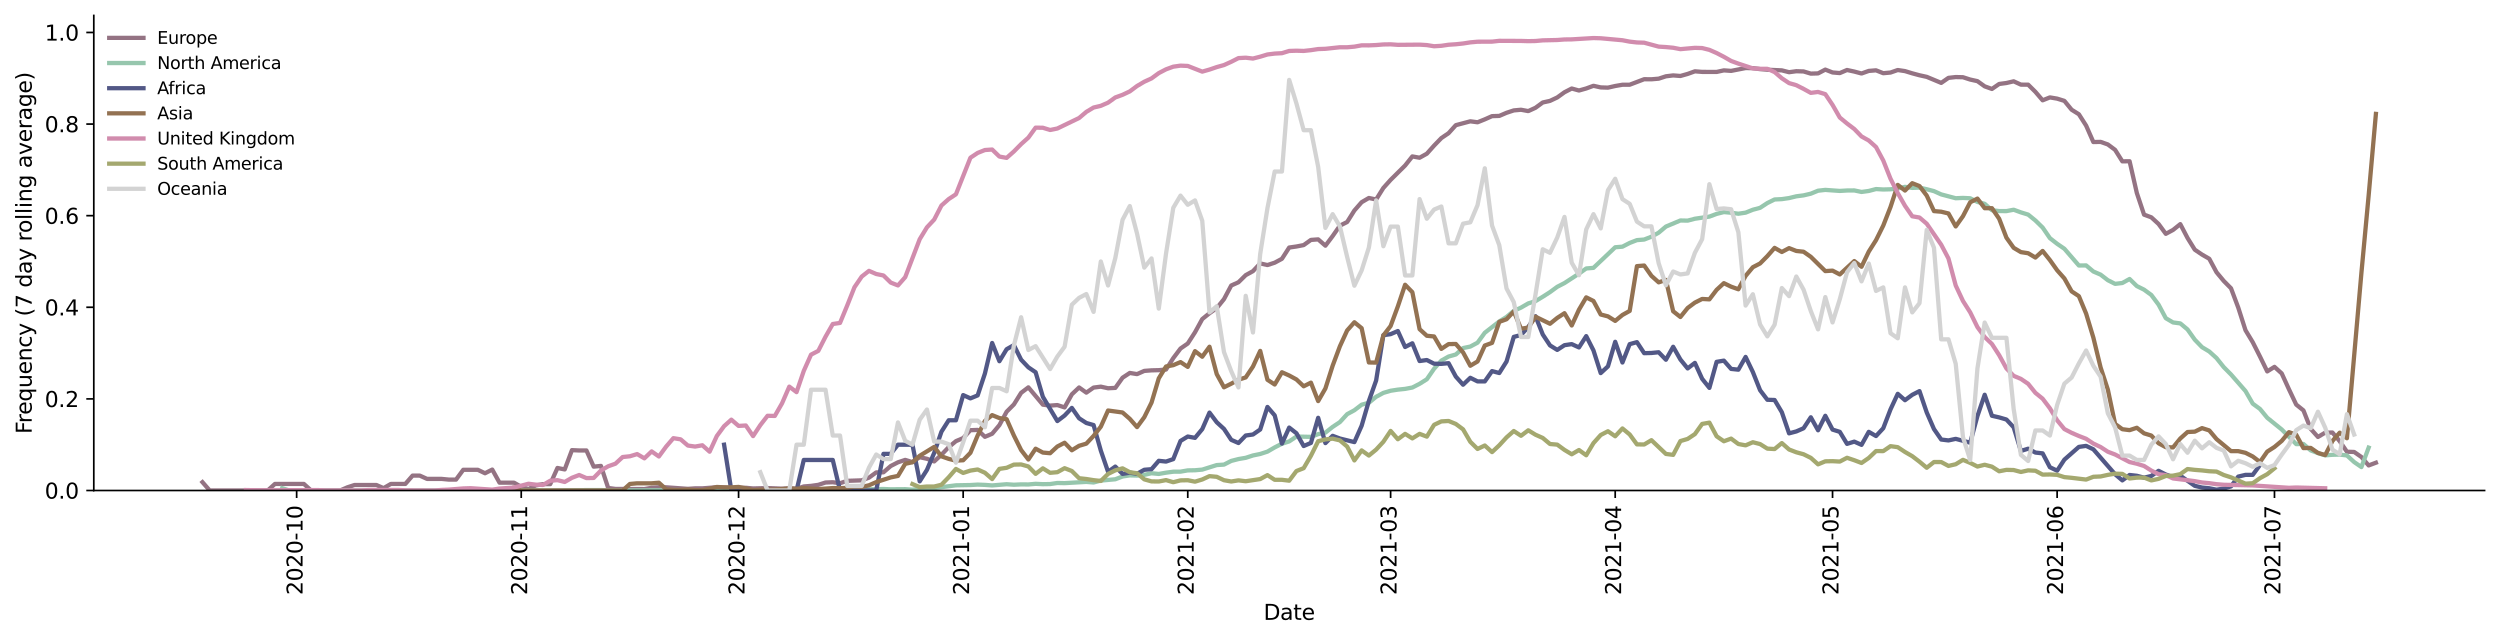 <?xml version="1.0" encoding="utf-8" standalone="no"?>
<!DOCTYPE svg PUBLIC "-//W3C//DTD SVG 1.1//EN"
  "http://www.w3.org/Graphics/SVG/1.1/DTD/svg11.dtd">
<svg height="298.621pt" version="1.1" viewBox="0 0 1166.981 298.621" width="1166.981pt" xmlns="http://www.w3.org/2000/svg" xmlns:xlink="http://www.w3.org/1999/xlink">
 <defs>
  <style type="text/css">*{stroke-linecap:butt;stroke-linejoin:round;}</style>
 </defs>
 <g id="figure_1">
  <g id="patch_1">
   <path d="M 0 298.621 
L 1166.981 298.621 
L 1166.981 0 
L 0 0 
z
" style="fill:#ffffff;"/>
  </g>
  <g id="axes_1">
   <g id="patch_2">
    <path d="M 43.781 228.96 
L 1159.781 228.96 
L 1159.781 7.2 
L 43.781 7.2 
z
" style="fill:#ffffff;"/>
   </g>
   <g id="matplotlib.axis_1">
    <g id="xtick_1">
     <g id="line2d_1">
      <defs>
       <path d="M 0 0 
L 0 3.5 
" id="m9d1b55f544" style="stroke:#000000;stroke-width:0.8;"/>
      </defs>
      <g>
       <use style="stroke:#000000;stroke-width:0.8;" x="138.472" xlink:href="#m9d1b55f544" y="228.96"/>
      </g>
     </g>
     <g id="text_1">
      <!-- 2020-10 -->
      <g transform="translate(141.232 277.743)rotate(-90)scale(0.1 -0.1)">
       <defs>
        <path d="M 1228 531 
L 3431 531 
L 3431 0 
L 469 0 
L 469 531 
Q 828 903 1448 1529 
Q 2069 2156 2228 2338 
Q 2531 2678 2651 2914 
Q 2772 3150 2772 3378 
Q 2772 3750 2511 3984 
Q 2250 4219 1831 4219 
Q 1534 4219 1204 4116 
Q 875 4013 500 3803 
L 500 4441 
Q 881 4594 1212 4672 
Q 1544 4750 1819 4750 
Q 2544 4750 2975 4387 
Q 3406 4025 3406 3419 
Q 3406 3131 3298 2873 
Q 3191 2616 2906 2266 
Q 2828 2175 2409 1742 
Q 1991 1309 1228 531 
z
" id="DejaVuSans-32" transform="scale(0.016)"/>
        <path d="M 2034 4250 
Q 1547 4250 1301 3770 
Q 1056 3291 1056 2328 
Q 1056 1369 1301 889 
Q 1547 409 2034 409 
Q 2525 409 2770 889 
Q 3016 1369 3016 2328 
Q 3016 3291 2770 3770 
Q 2525 4250 2034 4250 
z
M 2034 4750 
Q 2819 4750 3233 4129 
Q 3647 3509 3647 2328 
Q 3647 1150 3233 529 
Q 2819 -91 2034 -91 
Q 1250 -91 836 529 
Q 422 1150 422 2328 
Q 422 3509 836 4129 
Q 1250 4750 2034 4750 
z
" id="DejaVuSans-30" transform="scale(0.016)"/>
        <path d="M 313 2009 
L 1997 2009 
L 1997 1497 
L 313 1497 
L 313 2009 
z
" id="DejaVuSans-2d" transform="scale(0.016)"/>
        <path d="M 794 531 
L 1825 531 
L 1825 4091 
L 703 3866 
L 703 4441 
L 1819 4666 
L 2450 4666 
L 2450 531 
L 3481 531 
L 3481 0 
L 794 0 
L 794 531 
z
" id="DejaVuSans-31" transform="scale(0.016)"/>
       </defs>
       <use xlink:href="#DejaVuSans-32"/>
       <use x="63.623" xlink:href="#DejaVuSans-30"/>
       <use x="127.246" xlink:href="#DejaVuSans-32"/>
       <use x="190.869" xlink:href="#DejaVuSans-30"/>
       <use x="254.492" xlink:href="#DejaVuSans-2d"/>
       <use x="290.576" xlink:href="#DejaVuSans-31"/>
       <use x="354.199" xlink:href="#DejaVuSans-30"/>
      </g>
     </g>
    </g>
    <g id="xtick_2">
     <g id="line2d_2">
      <g>
       <use style="stroke:#000000;stroke-width:0.8;" x="243.309" xlink:href="#m9d1b55f544" y="228.96"/>
      </g>
     </g>
     <g id="text_2">
      <!-- 2020-11 -->
      <g transform="translate(246.068 277.743)rotate(-90)scale(0.1 -0.1)">
       <use xlink:href="#DejaVuSans-32"/>
       <use x="63.623" xlink:href="#DejaVuSans-30"/>
       <use x="127.246" xlink:href="#DejaVuSans-32"/>
       <use x="190.869" xlink:href="#DejaVuSans-30"/>
       <use x="254.492" xlink:href="#DejaVuSans-2d"/>
       <use x="290.576" xlink:href="#DejaVuSans-31"/>
       <use x="354.199" xlink:href="#DejaVuSans-31"/>
      </g>
     </g>
    </g>
    <g id="xtick_3">
     <g id="line2d_3">
      <g>
       <use style="stroke:#000000;stroke-width:0.8;" x="344.763" xlink:href="#m9d1b55f544" y="228.96"/>
      </g>
     </g>
     <g id="text_3">
      <!-- 2020-12 -->
      <g transform="translate(347.522 277.743)rotate(-90)scale(0.1 -0.1)">
       <use xlink:href="#DejaVuSans-32"/>
       <use x="63.623" xlink:href="#DejaVuSans-30"/>
       <use x="127.246" xlink:href="#DejaVuSans-32"/>
       <use x="190.869" xlink:href="#DejaVuSans-30"/>
       <use x="254.492" xlink:href="#DejaVuSans-2d"/>
       <use x="290.576" xlink:href="#DejaVuSans-31"/>
       <use x="354.199" xlink:href="#DejaVuSans-32"/>
      </g>
     </g>
    </g>
    <g id="xtick_4">
     <g id="line2d_4">
      <g>
       <use style="stroke:#000000;stroke-width:0.8;" x="449.599" xlink:href="#m9d1b55f544" y="228.96"/>
      </g>
     </g>
     <g id="text_4">
      <!-- 2021-01 -->
      <g transform="translate(452.359 277.743)rotate(-90)scale(0.1 -0.1)">
       <use xlink:href="#DejaVuSans-32"/>
       <use x="63.623" xlink:href="#DejaVuSans-30"/>
       <use x="127.246" xlink:href="#DejaVuSans-32"/>
       <use x="190.869" xlink:href="#DejaVuSans-31"/>
       <use x="254.492" xlink:href="#DejaVuSans-2d"/>
       <use x="290.576" xlink:href="#DejaVuSans-30"/>
       <use x="354.199" xlink:href="#DejaVuSans-31"/>
      </g>
     </g>
    </g>
    <g id="xtick_5">
     <g id="line2d_5">
      <g>
       <use style="stroke:#000000;stroke-width:0.8;" x="554.436" xlink:href="#m9d1b55f544" y="228.96"/>
      </g>
     </g>
     <g id="text_5">
      <!-- 2021-02 -->
      <g transform="translate(557.195 277.743)rotate(-90)scale(0.1 -0.1)">
       <use xlink:href="#DejaVuSans-32"/>
       <use x="63.623" xlink:href="#DejaVuSans-30"/>
       <use x="127.246" xlink:href="#DejaVuSans-32"/>
       <use x="190.869" xlink:href="#DejaVuSans-31"/>
       <use x="254.492" xlink:href="#DejaVuSans-2d"/>
       <use x="290.576" xlink:href="#DejaVuSans-30"/>
       <use x="354.199" xlink:href="#DejaVuSans-32"/>
      </g>
     </g>
    </g>
    <g id="xtick_6">
     <g id="line2d_6">
      <g>
       <use style="stroke:#000000;stroke-width:0.8;" x="649.127" xlink:href="#m9d1b55f544" y="228.96"/>
      </g>
     </g>
     <g id="text_6">
      <!-- 2021-03 -->
      <g transform="translate(651.886 277.743)rotate(-90)scale(0.1 -0.1)">
       <defs>
        <path d="M 2597 2516 
Q 3050 2419 3304 2112 
Q 3559 1806 3559 1356 
Q 3559 666 3084 287 
Q 2609 -91 1734 -91 
Q 1441 -91 1130 -33 
Q 819 25 488 141 
L 488 750 
Q 750 597 1062 519 
Q 1375 441 1716 441 
Q 2309 441 2620 675 
Q 2931 909 2931 1356 
Q 2931 1769 2642 2001 
Q 2353 2234 1838 2234 
L 1294 2234 
L 1294 2753 
L 1863 2753 
Q 2328 2753 2575 2939 
Q 2822 3125 2822 3475 
Q 2822 3834 2567 4026 
Q 2313 4219 1838 4219 
Q 1578 4219 1281 4162 
Q 984 4106 628 3988 
L 628 4550 
Q 988 4650 1302 4700 
Q 1616 4750 1894 4750 
Q 2613 4750 3031 4423 
Q 3450 4097 3450 3541 
Q 3450 3153 3228 2886 
Q 3006 2619 2597 2516 
z
" id="DejaVuSans-33" transform="scale(0.016)"/>
       </defs>
       <use xlink:href="#DejaVuSans-32"/>
       <use x="63.623" xlink:href="#DejaVuSans-30"/>
       <use x="127.246" xlink:href="#DejaVuSans-32"/>
       <use x="190.869" xlink:href="#DejaVuSans-31"/>
       <use x="254.492" xlink:href="#DejaVuSans-2d"/>
       <use x="290.576" xlink:href="#DejaVuSans-30"/>
       <use x="354.199" xlink:href="#DejaVuSans-33"/>
      </g>
     </g>
    </g>
    <g id="xtick_7">
     <g id="line2d_7">
      <g>
       <use style="stroke:#000000;stroke-width:0.8;" x="753.963" xlink:href="#m9d1b55f544" y="228.96"/>
      </g>
     </g>
     <g id="text_7">
      <!-- 2021-04 -->
      <g transform="translate(756.722 277.743)rotate(-90)scale(0.1 -0.1)">
       <defs>
        <path d="M 2419 4116 
L 825 1625 
L 2419 1625 
L 2419 4116 
z
M 2253 4666 
L 3047 4666 
L 3047 1625 
L 3713 1625 
L 3713 1100 
L 3047 1100 
L 3047 0 
L 2419 0 
L 2419 1100 
L 313 1100 
L 313 1709 
L 2253 4666 
z
" id="DejaVuSans-34" transform="scale(0.016)"/>
       </defs>
       <use xlink:href="#DejaVuSans-32"/>
       <use x="63.623" xlink:href="#DejaVuSans-30"/>
       <use x="127.246" xlink:href="#DejaVuSans-32"/>
       <use x="190.869" xlink:href="#DejaVuSans-31"/>
       <use x="254.492" xlink:href="#DejaVuSans-2d"/>
       <use x="290.576" xlink:href="#DejaVuSans-30"/>
       <use x="354.199" xlink:href="#DejaVuSans-34"/>
      </g>
     </g>
    </g>
    <g id="xtick_8">
     <g id="line2d_8">
      <g>
       <use style="stroke:#000000;stroke-width:0.8;" x="855.418" xlink:href="#m9d1b55f544" y="228.96"/>
      </g>
     </g>
     <g id="text_8">
      <!-- 2021-05 -->
      <g transform="translate(858.177 277.743)rotate(-90)scale(0.1 -0.1)">
       <defs>
        <path d="M 691 4666 
L 3169 4666 
L 3169 4134 
L 1269 4134 
L 1269 2991 
Q 1406 3038 1543 3061 
Q 1681 3084 1819 3084 
Q 2600 3084 3056 2656 
Q 3513 2228 3513 1497 
Q 3513 744 3044 326 
Q 2575 -91 1722 -91 
Q 1428 -91 1123 -41 
Q 819 9 494 109 
L 494 744 
Q 775 591 1075 516 
Q 1375 441 1709 441 
Q 2250 441 2565 725 
Q 2881 1009 2881 1497 
Q 2881 1984 2565 2268 
Q 2250 2553 1709 2553 
Q 1456 2553 1204 2497 
Q 953 2441 691 2322 
L 691 4666 
z
" id="DejaVuSans-35" transform="scale(0.016)"/>
       </defs>
       <use xlink:href="#DejaVuSans-32"/>
       <use x="63.623" xlink:href="#DejaVuSans-30"/>
       <use x="127.246" xlink:href="#DejaVuSans-32"/>
       <use x="190.869" xlink:href="#DejaVuSans-31"/>
       <use x="254.492" xlink:href="#DejaVuSans-2d"/>
       <use x="290.576" xlink:href="#DejaVuSans-30"/>
       <use x="354.199" xlink:href="#DejaVuSans-35"/>
      </g>
     </g>
    </g>
    <g id="xtick_9">
     <g id="line2d_9">
      <g>
       <use style="stroke:#000000;stroke-width:0.8;" x="960.254" xlink:href="#m9d1b55f544" y="228.96"/>
      </g>
     </g>
     <g id="text_9">
      <!-- 2021-06 -->
      <g transform="translate(963.013 277.743)rotate(-90)scale(0.1 -0.1)">
       <defs>
        <path d="M 2113 2584 
Q 1688 2584 1439 2293 
Q 1191 2003 1191 1497 
Q 1191 994 1439 701 
Q 1688 409 2113 409 
Q 2538 409 2786 701 
Q 3034 994 3034 1497 
Q 3034 2003 2786 2293 
Q 2538 2584 2113 2584 
z
M 3366 4563 
L 3366 3988 
Q 3128 4100 2886 4159 
Q 2644 4219 2406 4219 
Q 1781 4219 1451 3797 
Q 1122 3375 1075 2522 
Q 1259 2794 1537 2939 
Q 1816 3084 2150 3084 
Q 2853 3084 3261 2657 
Q 3669 2231 3669 1497 
Q 3669 778 3244 343 
Q 2819 -91 2113 -91 
Q 1303 -91 875 529 
Q 447 1150 447 2328 
Q 447 3434 972 4092 
Q 1497 4750 2381 4750 
Q 2619 4750 2861 4703 
Q 3103 4656 3366 4563 
z
" id="DejaVuSans-36" transform="scale(0.016)"/>
       </defs>
       <use xlink:href="#DejaVuSans-32"/>
       <use x="63.623" xlink:href="#DejaVuSans-30"/>
       <use x="127.246" xlink:href="#DejaVuSans-32"/>
       <use x="190.869" xlink:href="#DejaVuSans-31"/>
       <use x="254.492" xlink:href="#DejaVuSans-2d"/>
       <use x="290.576" xlink:href="#DejaVuSans-30"/>
       <use x="354.199" xlink:href="#DejaVuSans-36"/>
      </g>
     </g>
    </g>
    <g id="xtick_10">
     <g id="line2d_10">
      <g>
       <use style="stroke:#000000;stroke-width:0.8;" x="1061.709" xlink:href="#m9d1b55f544" y="228.96"/>
      </g>
     </g>
     <g id="text_10">
      <!-- 2021-07 -->
      <g transform="translate(1064.468 277.743)rotate(-90)scale(0.1 -0.1)">
       <defs>
        <path d="M 525 4666 
L 3525 4666 
L 3525 4397 
L 1831 0 
L 1172 0 
L 2766 4134 
L 525 4134 
L 525 4666 
z
" id="DejaVuSans-37" transform="scale(0.016)"/>
       </defs>
       <use xlink:href="#DejaVuSans-32"/>
       <use x="63.623" xlink:href="#DejaVuSans-30"/>
       <use x="127.246" xlink:href="#DejaVuSans-32"/>
       <use x="190.869" xlink:href="#DejaVuSans-31"/>
       <use x="254.492" xlink:href="#DejaVuSans-2d"/>
       <use x="290.576" xlink:href="#DejaVuSans-30"/>
       <use x="354.199" xlink:href="#DejaVuSans-37"/>
      </g>
     </g>
    </g>
    <g id="text_11">
     <!-- Date -->
     <g transform="translate(589.83 289.341)scale(0.1 -0.1)">
      <defs>
       <path d="M 1259 4147 
L 1259 519 
L 2022 519 
Q 2988 519 3436 956 
Q 3884 1394 3884 2338 
Q 3884 3275 3436 3711 
Q 2988 4147 2022 4147 
L 1259 4147 
z
M 628 4666 
L 1925 4666 
Q 3281 4666 3915 4102 
Q 4550 3538 4550 2338 
Q 4550 1131 3912 565 
Q 3275 0 1925 0 
L 628 0 
L 628 4666 
z
" id="DejaVuSans-44" transform="scale(0.016)"/>
       <path d="M 2194 1759 
Q 1497 1759 1228 1600 
Q 959 1441 959 1056 
Q 959 750 1161 570 
Q 1363 391 1709 391 
Q 2188 391 2477 730 
Q 2766 1069 2766 1631 
L 2766 1759 
L 2194 1759 
z
M 3341 1997 
L 3341 0 
L 2766 0 
L 2766 531 
Q 2569 213 2275 61 
Q 1981 -91 1556 -91 
Q 1019 -91 701 211 
Q 384 513 384 1019 
Q 384 1609 779 1909 
Q 1175 2209 1959 2209 
L 2766 2209 
L 2766 2266 
Q 2766 2663 2505 2880 
Q 2244 3097 1772 3097 
Q 1472 3097 1187 3025 
Q 903 2953 641 2809 
L 641 3341 
Q 956 3463 1253 3523 
Q 1550 3584 1831 3584 
Q 2591 3584 2966 3190 
Q 3341 2797 3341 1997 
z
" id="DejaVuSans-61" transform="scale(0.016)"/>
       <path d="M 1172 4494 
L 1172 3500 
L 2356 3500 
L 2356 3053 
L 1172 3053 
L 1172 1153 
Q 1172 725 1289 603 
Q 1406 481 1766 481 
L 2356 481 
L 2356 0 
L 1766 0 
Q 1100 0 847 248 
Q 594 497 594 1153 
L 594 3053 
L 172 3053 
L 172 3500 
L 594 3500 
L 594 4494 
L 1172 4494 
z
" id="DejaVuSans-74" transform="scale(0.016)"/>
       <path d="M 3597 1894 
L 3597 1613 
L 953 1613 
Q 991 1019 1311 708 
Q 1631 397 2203 397 
Q 2534 397 2845 478 
Q 3156 559 3463 722 
L 3463 178 
Q 3153 47 2828 -22 
Q 2503 -91 2169 -91 
Q 1331 -91 842 396 
Q 353 884 353 1716 
Q 353 2575 817 3079 
Q 1281 3584 2069 3584 
Q 2775 3584 3186 3129 
Q 3597 2675 3597 1894 
z
M 3022 2063 
Q 3016 2534 2758 2815 
Q 2500 3097 2075 3097 
Q 1594 3097 1305 2825 
Q 1016 2553 972 2059 
L 3022 2063 
z
" id="DejaVuSans-65" transform="scale(0.016)"/>
      </defs>
      <use xlink:href="#DejaVuSans-44"/>
      <use x="77.002" xlink:href="#DejaVuSans-61"/>
      <use x="138.281" xlink:href="#DejaVuSans-74"/>
      <use x="177.49" xlink:href="#DejaVuSans-65"/>
     </g>
    </g>
   </g>
   <g id="matplotlib.axis_2">
    <g id="ytick_1">
     <g id="line2d_11">
      <defs>
       <path d="M 0 0 
L -3.5 0 
" id="m27ee33264f" style="stroke:#000000;stroke-width:0.8;"/>
      </defs>
      <g>
       <use style="stroke:#000000;stroke-width:0.8;" x="43.781" xlink:href="#m27ee33264f" y="228.96"/>
      </g>
     </g>
     <g id="text_12">
      <!-- 0.0 -->
      <g transform="translate(20.878 232.759)scale(0.1 -0.1)">
       <defs>
        <path d="M 684 794 
L 1344 794 
L 1344 0 
L 684 0 
L 684 794 
z
" id="DejaVuSans-2e" transform="scale(0.016)"/>
       </defs>
       <use xlink:href="#DejaVuSans-30"/>
       <use x="63.623" xlink:href="#DejaVuSans-2e"/>
       <use x="95.41" xlink:href="#DejaVuSans-30"/>
      </g>
     </g>
    </g>
    <g id="ytick_2">
     <g id="line2d_12">
      <g>
       <use style="stroke:#000000;stroke-width:0.8;" x="43.781" xlink:href="#m27ee33264f" y="186.199"/>
      </g>
     </g>
     <g id="text_13">
      <!-- 0.2 -->
      <g transform="translate(20.878 189.999)scale(0.1 -0.1)">
       <use xlink:href="#DejaVuSans-30"/>
       <use x="63.623" xlink:href="#DejaVuSans-2e"/>
       <use x="95.41" xlink:href="#DejaVuSans-32"/>
      </g>
     </g>
    </g>
    <g id="ytick_3">
     <g id="line2d_13">
      <g>
       <use style="stroke:#000000;stroke-width:0.8;" x="43.781" xlink:href="#m27ee33264f" y="143.439"/>
      </g>
     </g>
     <g id="text_14">
      <!-- 0.4 -->
      <g transform="translate(20.878 147.238)scale(0.1 -0.1)">
       <use xlink:href="#DejaVuSans-30"/>
       <use x="63.623" xlink:href="#DejaVuSans-2e"/>
       <use x="95.41" xlink:href="#DejaVuSans-34"/>
      </g>
     </g>
    </g>
    <g id="ytick_4">
     <g id="line2d_14">
      <g>
       <use style="stroke:#000000;stroke-width:0.8;" x="43.781" xlink:href="#m27ee33264f" y="100.678"/>
      </g>
     </g>
     <g id="text_15">
      <!-- 0.6 -->
      <g transform="translate(20.878 104.478)scale(0.1 -0.1)">
       <use xlink:href="#DejaVuSans-30"/>
       <use x="63.623" xlink:href="#DejaVuSans-2e"/>
       <use x="95.41" xlink:href="#DejaVuSans-36"/>
      </g>
     </g>
    </g>
    <g id="ytick_5">
     <g id="line2d_15">
      <g>
       <use style="stroke:#000000;stroke-width:0.8;" x="43.781" xlink:href="#m27ee33264f" y="57.918"/>
      </g>
     </g>
     <g id="text_16">
      <!-- 0.8 -->
      <g transform="translate(20.878 61.717)scale(0.1 -0.1)">
       <defs>
        <path d="M 2034 2216 
Q 1584 2216 1326 1975 
Q 1069 1734 1069 1313 
Q 1069 891 1326 650 
Q 1584 409 2034 409 
Q 2484 409 2743 651 
Q 3003 894 3003 1313 
Q 3003 1734 2745 1975 
Q 2488 2216 2034 2216 
z
M 1403 2484 
Q 997 2584 770 2862 
Q 544 3141 544 3541 
Q 544 4100 942 4425 
Q 1341 4750 2034 4750 
Q 2731 4750 3128 4425 
Q 3525 4100 3525 3541 
Q 3525 3141 3298 2862 
Q 3072 2584 2669 2484 
Q 3125 2378 3379 2068 
Q 3634 1759 3634 1313 
Q 3634 634 3220 271 
Q 2806 -91 2034 -91 
Q 1263 -91 848 271 
Q 434 634 434 1313 
Q 434 1759 690 2068 
Q 947 2378 1403 2484 
z
M 1172 3481 
Q 1172 3119 1398 2916 
Q 1625 2713 2034 2713 
Q 2441 2713 2670 2916 
Q 2900 3119 2900 3481 
Q 2900 3844 2670 4047 
Q 2441 4250 2034 4250 
Q 1625 4250 1398 4047 
Q 1172 3844 1172 3481 
z
" id="DejaVuSans-38" transform="scale(0.016)"/>
       </defs>
       <use xlink:href="#DejaVuSans-30"/>
       <use x="63.623" xlink:href="#DejaVuSans-2e"/>
       <use x="95.41" xlink:href="#DejaVuSans-38"/>
      </g>
     </g>
    </g>
    <g id="ytick_6">
     <g id="line2d_16">
      <g>
       <use style="stroke:#000000;stroke-width:0.8;" x="43.781" xlink:href="#m27ee33264f" y="15.157"/>
      </g>
     </g>
     <g id="text_17">
      <!-- 1.0 -->
      <g transform="translate(20.878 18.957)scale(0.1 -0.1)">
       <use xlink:href="#DejaVuSans-31"/>
       <use x="63.623" xlink:href="#DejaVuSans-2e"/>
       <use x="95.41" xlink:href="#DejaVuSans-30"/>
      </g>
     </g>
    </g>
    <g id="text_18">
     <!-- Frequency (7 day rolling average) -->
     <g transform="translate(14.798 202.529)rotate(-90)scale(0.1 -0.1)">
      <defs>
       <path d="M 628 4666 
L 3309 4666 
L 3309 4134 
L 1259 4134 
L 1259 2759 
L 3109 2759 
L 3109 2228 
L 1259 2228 
L 1259 0 
L 628 0 
L 628 4666 
z
" id="DejaVuSans-46" transform="scale(0.016)"/>
       <path d="M 2631 2963 
Q 2534 3019 2420 3045 
Q 2306 3072 2169 3072 
Q 1681 3072 1420 2755 
Q 1159 2438 1159 1844 
L 1159 0 
L 581 0 
L 581 3500 
L 1159 3500 
L 1159 2956 
Q 1341 3275 1631 3429 
Q 1922 3584 2338 3584 
Q 2397 3584 2469 3576 
Q 2541 3569 2628 3553 
L 2631 2963 
z
" id="DejaVuSans-72" transform="scale(0.016)"/>
       <path d="M 947 1747 
Q 947 1113 1208 752 
Q 1469 391 1925 391 
Q 2381 391 2643 752 
Q 2906 1113 2906 1747 
Q 2906 2381 2643 2742 
Q 2381 3103 1925 3103 
Q 1469 3103 1208 2742 
Q 947 2381 947 1747 
z
M 2906 525 
Q 2725 213 2448 61 
Q 2172 -91 1784 -91 
Q 1150 -91 751 415 
Q 353 922 353 1747 
Q 353 2572 751 3078 
Q 1150 3584 1784 3584 
Q 2172 3584 2448 3432 
Q 2725 3281 2906 2969 
L 2906 3500 
L 3481 3500 
L 3481 -1331 
L 2906 -1331 
L 2906 525 
z
" id="DejaVuSans-71" transform="scale(0.016)"/>
       <path d="M 544 1381 
L 544 3500 
L 1119 3500 
L 1119 1403 
Q 1119 906 1312 657 
Q 1506 409 1894 409 
Q 2359 409 2629 706 
Q 2900 1003 2900 1516 
L 2900 3500 
L 3475 3500 
L 3475 0 
L 2900 0 
L 2900 538 
Q 2691 219 2414 64 
Q 2138 -91 1772 -91 
Q 1169 -91 856 284 
Q 544 659 544 1381 
z
M 1991 3584 
L 1991 3584 
z
" id="DejaVuSans-75" transform="scale(0.016)"/>
       <path d="M 3513 2113 
L 3513 0 
L 2938 0 
L 2938 2094 
Q 2938 2591 2744 2837 
Q 2550 3084 2163 3084 
Q 1697 3084 1428 2787 
Q 1159 2491 1159 1978 
L 1159 0 
L 581 0 
L 581 3500 
L 1159 3500 
L 1159 2956 
Q 1366 3272 1645 3428 
Q 1925 3584 2291 3584 
Q 2894 3584 3203 3211 
Q 3513 2838 3513 2113 
z
" id="DejaVuSans-6e" transform="scale(0.016)"/>
       <path d="M 3122 3366 
L 3122 2828 
Q 2878 2963 2633 3030 
Q 2388 3097 2138 3097 
Q 1578 3097 1268 2742 
Q 959 2388 959 1747 
Q 959 1106 1268 751 
Q 1578 397 2138 397 
Q 2388 397 2633 464 
Q 2878 531 3122 666 
L 3122 134 
Q 2881 22 2623 -34 
Q 2366 -91 2075 -91 
Q 1284 -91 818 406 
Q 353 903 353 1747 
Q 353 2603 823 3093 
Q 1294 3584 2113 3584 
Q 2378 3584 2631 3529 
Q 2884 3475 3122 3366 
z
" id="DejaVuSans-63" transform="scale(0.016)"/>
       <path d="M 2059 -325 
Q 1816 -950 1584 -1140 
Q 1353 -1331 966 -1331 
L 506 -1331 
L 506 -850 
L 844 -850 
Q 1081 -850 1212 -737 
Q 1344 -625 1503 -206 
L 1606 56 
L 191 3500 
L 800 3500 
L 1894 763 
L 2988 3500 
L 3597 3500 
L 2059 -325 
z
" id="DejaVuSans-79" transform="scale(0.016)"/>
       <path id="DejaVuSans-20" transform="scale(0.016)"/>
       <path d="M 1984 4856 
Q 1566 4138 1362 3434 
Q 1159 2731 1159 2009 
Q 1159 1288 1364 580 
Q 1569 -128 1984 -844 
L 1484 -844 
Q 1016 -109 783 600 
Q 550 1309 550 2009 
Q 550 2706 781 3412 
Q 1013 4119 1484 4856 
L 1984 4856 
z
" id="DejaVuSans-28" transform="scale(0.016)"/>
       <path d="M 2906 2969 
L 2906 4863 
L 3481 4863 
L 3481 0 
L 2906 0 
L 2906 525 
Q 2725 213 2448 61 
Q 2172 -91 1784 -91 
Q 1150 -91 751 415 
Q 353 922 353 1747 
Q 353 2572 751 3078 
Q 1150 3584 1784 3584 
Q 2172 3584 2448 3432 
Q 2725 3281 2906 2969 
z
M 947 1747 
Q 947 1113 1208 752 
Q 1469 391 1925 391 
Q 2381 391 2643 752 
Q 2906 1113 2906 1747 
Q 2906 2381 2643 2742 
Q 2381 3103 1925 3103 
Q 1469 3103 1208 2742 
Q 947 2381 947 1747 
z
" id="DejaVuSans-64" transform="scale(0.016)"/>
       <path d="M 1959 3097 
Q 1497 3097 1228 2736 
Q 959 2375 959 1747 
Q 959 1119 1226 758 
Q 1494 397 1959 397 
Q 2419 397 2687 759 
Q 2956 1122 2956 1747 
Q 2956 2369 2687 2733 
Q 2419 3097 1959 3097 
z
M 1959 3584 
Q 2709 3584 3137 3096 
Q 3566 2609 3566 1747 
Q 3566 888 3137 398 
Q 2709 -91 1959 -91 
Q 1206 -91 779 398 
Q 353 888 353 1747 
Q 353 2609 779 3096 
Q 1206 3584 1959 3584 
z
" id="DejaVuSans-6f" transform="scale(0.016)"/>
       <path d="M 603 4863 
L 1178 4863 
L 1178 0 
L 603 0 
L 603 4863 
z
" id="DejaVuSans-6c" transform="scale(0.016)"/>
       <path d="M 603 3500 
L 1178 3500 
L 1178 0 
L 603 0 
L 603 3500 
z
M 603 4863 
L 1178 4863 
L 1178 4134 
L 603 4134 
L 603 4863 
z
" id="DejaVuSans-69" transform="scale(0.016)"/>
       <path d="M 2906 1791 
Q 2906 2416 2648 2759 
Q 2391 3103 1925 3103 
Q 1463 3103 1205 2759 
Q 947 2416 947 1791 
Q 947 1169 1205 825 
Q 1463 481 1925 481 
Q 2391 481 2648 825 
Q 2906 1169 2906 1791 
z
M 3481 434 
Q 3481 -459 3084 -895 
Q 2688 -1331 1869 -1331 
Q 1566 -1331 1297 -1286 
Q 1028 -1241 775 -1147 
L 775 -588 
Q 1028 -725 1275 -790 
Q 1522 -856 1778 -856 
Q 2344 -856 2625 -561 
Q 2906 -266 2906 331 
L 2906 616 
Q 2728 306 2450 153 
Q 2172 0 1784 0 
Q 1141 0 747 490 
Q 353 981 353 1791 
Q 353 2603 747 3093 
Q 1141 3584 1784 3584 
Q 2172 3584 2450 3431 
Q 2728 3278 2906 2969 
L 2906 3500 
L 3481 3500 
L 3481 434 
z
" id="DejaVuSans-67" transform="scale(0.016)"/>
       <path d="M 191 3500 
L 800 3500 
L 1894 563 
L 2988 3500 
L 3597 3500 
L 2284 0 
L 1503 0 
L 191 3500 
z
" id="DejaVuSans-76" transform="scale(0.016)"/>
       <path d="M 513 4856 
L 1013 4856 
Q 1481 4119 1714 3412 
Q 1947 2706 1947 2009 
Q 1947 1309 1714 600 
Q 1481 -109 1013 -844 
L 513 -844 
Q 928 -128 1133 580 
Q 1338 1288 1338 2009 
Q 1338 2731 1133 3434 
Q 928 4138 513 4856 
z
" id="DejaVuSans-29" transform="scale(0.016)"/>
      </defs>
      <use xlink:href="#DejaVuSans-46"/>
      <use x="50.27" xlink:href="#DejaVuSans-72"/>
      <use x="89.133" xlink:href="#DejaVuSans-65"/>
      <use x="150.656" xlink:href="#DejaVuSans-71"/>
      <use x="214.133" xlink:href="#DejaVuSans-75"/>
      <use x="277.512" xlink:href="#DejaVuSans-65"/>
      <use x="339.035" xlink:href="#DejaVuSans-6e"/>
      <use x="402.414" xlink:href="#DejaVuSans-63"/>
      <use x="457.395" xlink:href="#DejaVuSans-79"/>
      <use x="516.574" xlink:href="#DejaVuSans-20"/>
      <use x="548.361" xlink:href="#DejaVuSans-28"/>
      <use x="587.375" xlink:href="#DejaVuSans-37"/>
      <use x="650.998" xlink:href="#DejaVuSans-20"/>
      <use x="682.785" xlink:href="#DejaVuSans-64"/>
      <use x="746.262" xlink:href="#DejaVuSans-61"/>
      <use x="807.541" xlink:href="#DejaVuSans-79"/>
      <use x="866.721" xlink:href="#DejaVuSans-20"/>
      <use x="898.508" xlink:href="#DejaVuSans-72"/>
      <use x="937.371" xlink:href="#DejaVuSans-6f"/>
      <use x="998.553" xlink:href="#DejaVuSans-6c"/>
      <use x="1026.336" xlink:href="#DejaVuSans-6c"/>
      <use x="1054.119" xlink:href="#DejaVuSans-69"/>
      <use x="1081.902" xlink:href="#DejaVuSans-6e"/>
      <use x="1145.281" xlink:href="#DejaVuSans-67"/>
      <use x="1208.758" xlink:href="#DejaVuSans-20"/>
      <use x="1240.545" xlink:href="#DejaVuSans-61"/>
      <use x="1301.824" xlink:href="#DejaVuSans-76"/>
      <use x="1361.004" xlink:href="#DejaVuSans-65"/>
      <use x="1422.527" xlink:href="#DejaVuSans-72"/>
      <use x="1463.641" xlink:href="#DejaVuSans-61"/>
      <use x="1524.92" xlink:href="#DejaVuSans-67"/>
      <use x="1588.396" xlink:href="#DejaVuSans-65"/>
      <use x="1649.92" xlink:href="#DejaVuSans-29"/>
     </g>
    </g>
   </g>
   <g id="line2d_17">
    <path clip-path="url(#pfcd13ab5f2)" d="M 94.509 225.073 
L 97.89 228.96 
L 124.945 228.96 
L 128.327 225.906 
L 141.854 225.906 
L 145.236 228.96 
L 158.763 228.96 
L 162.145 227.485 
L 165.527 226.389 
L 175.672 226.389 
L 179.054 227.864 
L 182.436 225.906 
L 189.199 225.906 
L 192.581 222.018 
L 195.963 222.018 
L 199.345 223.546 
L 206.109 223.546 
L 209.49 223.869 
L 212.872 223.869 
L 216.254 219.288 
L 223.018 219.288 
L 226.399 220.908 
L 229.781 219.197 
L 233.163 225.306 
L 239.927 225.306 
L 243.309 227.25 
L 246.69 228.281 
L 250.072 226.593 
L 253.454 225.991 
L 256.836 225.991 
L 260.218 218.445 
L 263.599 219.124 
L 266.981 210.122 
L 270.363 210.276 
L 273.745 210.276 
L 277.127 217.822 
L 280.509 217.484 
L 283.89 227.778 
L 287.272 228.226 
L 300.799 228.284 
L 304.181 227.694 
L 307.563 227.43 
L 310.945 227.473 
L 321.09 228.19 
L 324.472 227.957 
L 327.854 227.957 
L 334.618 227.441 
L 337.999 227.584 
L 341.381 227.87 
L 348.145 227.697 
L 351.527 228.006 
L 358.29 227.825 
L 365.054 228.099 
L 368.436 227.973 
L 371.818 228.161 
L 375.199 227.074 
L 378.581 226.802 
L 381.963 226.322 
L 385.345 225.236 
L 388.727 225.11 
L 392.109 225.563 
L 395.49 224.451 
L 402.254 224.221 
L 405.636 222.964 
L 409.018 220.51 
L 412.399 220.461 
L 415.781 217.536 
L 419.163 215.805 
L 422.545 214.676 
L 425.927 215.707 
L 429.309 213.422 
L 432.69 214.16 
L 436.072 215.396 
L 439.454 212.285 
L 442.836 208.726 
L 446.218 205.932 
L 449.599 204.482 
L 452.981 200.811 
L 456.363 200.686 
L 459.745 203.903 
L 463.127 202.475 
L 466.509 198.442 
L 469.89 192.184 
L 473.272 188.791 
L 476.654 183.367 
L 480.036 180.814 
L 486.799 188.896 
L 490.181 189.336 
L 493.563 189.084 
L 496.945 190.167 
L 500.327 184.07 
L 503.709 180.875 
L 507.09 183.277 
L 510.472 180.919 
L 513.854 180.489 
L 517.236 181.238 
L 520.618 181.065 
L 523.999 176.317 
L 527.381 174.088 
L 530.763 174.636 
L 534.145 173.135 
L 537.527 172.876 
L 540.909 172.791 
L 544.29 172.49 
L 547.672 167.171 
L 551.054 162.694 
L 554.436 160.352 
L 557.818 155.108 
L 561.199 148.945 
L 564.581 146.205 
L 567.963 143.833 
L 571.345 139.633 
L 574.727 133.276 
L 578.109 131.756 
L 581.49 128.437 
L 584.872 126.573 
L 588.254 122.976 
L 591.636 123.721 
L 595.018 122.621 
L 598.399 120.805 
L 601.781 115.549 
L 605.163 115.063 
L 608.545 114.408 
L 611.927 111.991 
L 615.309 111.74 
L 618.69 114.684 
L 622.072 110.186 
L 625.454 105.329 
L 628.836 103.636 
L 632.218 98.25 
L 635.599 94.39 
L 638.981 92.415 
L 642.363 93.128 
L 645.745 87.729 
L 649.127 83.958 
L 655.89 77.26 
L 659.272 73.015 
L 662.654 73.628 
L 666.036 71.743 
L 669.418 67.966 
L 672.799 64.467 
L 676.181 62.165 
L 679.563 58.43 
L 686.327 56.629 
L 689.709 57.075 
L 693.09 55.717 
L 696.472 54.213 
L 699.854 54.106 
L 703.236 52.655 
L 706.618 51.538 
L 709.999 51.233 
L 713.381 51.859 
L 716.763 50.31 
L 720.145 47.838 
L 723.527 47.085 
L 726.909 45.494 
L 730.29 43.061 
L 733.672 41.317 
L 737.054 42.249 
L 740.436 41.294 
L 743.818 40.052 
L 747.199 40.802 
L 750.581 40.911 
L 753.963 40.144 
L 757.345 39.56 
L 760.727 39.544 
L 767.49 36.976 
L 770.872 37.012 
L 774.254 36.726 
L 777.636 35.619 
L 781.018 35.203 
L 784.399 35.463 
L 787.781 34.51 
L 791.163 33.292 
L 794.545 33.56 
L 801.309 33.582 
L 804.69 32.848 
L 808.072 33.085 
L 814.836 31.767 
L 818.218 31.815 
L 821.599 32.27 
L 824.981 32.54 
L 831.745 32.849 
L 835.127 33.706 
L 838.509 33.247 
L 841.89 33.35 
L 845.272 34.362 
L 848.654 34.262 
L 852.036 32.495 
L 855.418 33.825 
L 858.799 34.113 
L 862.181 32.673 
L 865.563 33.406 
L 868.945 34.306 
L 872.327 33.106 
L 875.709 32.829 
L 879.09 34.17 
L 882.472 33.863 
L 885.854 32.687 
L 889.236 33.193 
L 892.618 34.227 
L 895.999 35.135 
L 899.381 35.876 
L 906.145 38.693 
L 909.527 36.35 
L 912.909 35.971 
L 916.29 36.048 
L 919.672 37.137 
L 923.054 37.881 
L 926.436 40.309 
L 929.818 41.522 
L 933.199 39.195 
L 936.581 38.746 
L 939.963 37.96 
L 943.345 39.508 
L 946.727 39.515 
L 950.109 42.872 
L 953.49 46.821 
L 956.872 45.47 
L 960.254 46.041 
L 963.636 47.092 
L 967.018 51.218 
L 970.399 53.333 
L 973.781 58.632 
L 977.163 66.302 
L 980.545 66.233 
L 983.927 67.426 
L 987.309 69.952 
L 990.69 75.316 
L 994.072 75.267 
L 997.454 90.084 
L 1000.836 100.204 
L 1004.218 101.445 
L 1007.599 104.55 
L 1010.981 109.149 
L 1014.363 107.331 
L 1017.745 104.626 
L 1021.127 111.097 
L 1024.509 116.55 
L 1027.89 118.841 
L 1031.272 120.79 
L 1034.654 127.086 
L 1038.036 131.155 
L 1041.418 134.575 
L 1044.799 143.59 
L 1048.181 154.15 
L 1051.563 159.758 
L 1054.945 166.439 
L 1058.327 173.369 
L 1061.709 171.251 
L 1065.09 174.319 
L 1068.472 181.723 
L 1071.854 188.853 
L 1075.236 191.586 
L 1078.618 200.198 
L 1081.999 203.965 
L 1085.381 201.951 
L 1088.763 201.91 
L 1092.145 205.943 
L 1095.527 210.864 
L 1098.909 210.976 
L 1102.29 213.325 
L 1105.672 217.263 
L 1109.054 215.989 
L 1109.054 215.989 
" style="fill:none;stroke:#947383;stroke-linecap:square;stroke-width:2;"/>
   </g>
   <g id="line2d_18">
    <path clip-path="url(#pfcd13ab5f2)" d="M 131.709 227.864 
L 135.09 228.96 
L 256.836 228.88 
L 277.127 228.75 
L 280.509 228.75 
L 283.89 228.915 
L 307.563 228.861 
L 310.945 228.749 
L 331.236 228.848 
L 337.999 228.96 
L 344.763 228.856 
L 358.29 228.82 
L 361.672 228.924 
L 375.199 228.842 
L 385.345 228.785 
L 412.399 228.259 
L 415.781 228.392 
L 422.545 228.338 
L 425.927 228.574 
L 429.309 228.19 
L 436.072 227.838 
L 446.218 226.54 
L 452.981 226.411 
L 456.363 226.208 
L 459.745 226.343 
L 463.127 226.591 
L 469.89 226.034 
L 473.272 226.27 
L 476.654 226.106 
L 480.036 226.141 
L 483.418 225.842 
L 486.799 226.012 
L 490.181 225.951 
L 493.563 225.449 
L 496.945 225.524 
L 507.09 224.945 
L 510.472 225.218 
L 513.854 224.334 
L 520.618 223.719 
L 523.999 222.421 
L 527.381 221.908 
L 530.763 222 
L 534.145 221.655 
L 537.527 220.907 
L 540.909 221.229 
L 544.29 220.637 
L 547.672 220.185 
L 551.054 220.158 
L 554.436 219.574 
L 557.818 219.511 
L 561.199 219.211 
L 567.963 217.091 
L 571.345 216.877 
L 574.727 215.154 
L 578.109 214.285 
L 581.49 213.703 
L 584.872 212.604 
L 588.254 211.909 
L 591.636 210.814 
L 595.018 208.85 
L 598.399 207.127 
L 601.781 206.048 
L 605.163 203.77 
L 611.927 203.924 
L 615.309 202.648 
L 618.69 201.946 
L 622.072 199.274 
L 625.454 197.025 
L 628.836 193.335 
L 632.218 191.501 
L 635.599 188.91 
L 638.981 188.002 
L 642.363 185.219 
L 645.745 183.394 
L 649.127 182.399 
L 652.509 181.88 
L 655.89 181.529 
L 659.272 180.893 
L 662.654 179.16 
L 666.036 177.041 
L 669.418 172.129 
L 672.799 168.341 
L 676.181 166.429 
L 679.563 165.472 
L 682.945 162.479 
L 686.327 161.772 
L 689.709 159.96 
L 693.09 155.328 
L 699.854 150.055 
L 703.236 147.95 
L 706.618 145.108 
L 709.999 143.589 
L 713.381 141.628 
L 716.763 140.56 
L 720.145 138.532 
L 723.527 136.36 
L 726.909 133.882 
L 730.29 132.135 
L 737.054 127.728 
L 740.436 125.316 
L 743.818 125.034 
L 753.963 115.421 
L 757.345 115.145 
L 760.727 113.403 
L 764.109 112.09 
L 767.49 111.815 
L 770.872 110.493 
L 774.254 108.608 
L 777.636 105.762 
L 784.399 102.915 
L 787.781 102.988 
L 791.163 102.103 
L 797.927 101.11 
L 801.309 99.846 
L 804.69 98.993 
L 808.072 99.303 
L 811.454 99.766 
L 814.836 99.263 
L 818.218 97.91 
L 821.599 97.005 
L 824.981 94.78 
L 828.363 93.112 
L 831.745 92.952 
L 835.127 92.458 
L 838.509 91.637 
L 841.89 91.197 
L 845.272 90.407 
L 848.654 89.022 
L 852.036 88.641 
L 858.799 89.123 
L 862.181 88.923 
L 865.563 88.892 
L 868.945 89.601 
L 872.327 89.14 
L 875.709 88.249 
L 879.09 88.449 
L 882.472 88.356 
L 885.854 87.993 
L 889.236 87.223 
L 892.618 87.714 
L 895.999 87.571 
L 899.381 88.333 
L 902.763 89.22 
L 906.145 90.746 
L 912.909 92.536 
L 916.29 92.386 
L 919.672 92.549 
L 923.054 94.265 
L 926.436 95.131 
L 929.818 98.131 
L 933.199 98.528 
L 936.581 98.543 
L 939.963 97.9 
L 943.345 99.139 
L 946.727 100.172 
L 950.109 102.926 
L 953.49 106.221 
L 956.872 111.156 
L 960.254 113.797 
L 963.636 116.117 
L 970.399 123.938 
L 973.781 123.896 
L 977.163 126.735 
L 980.545 128.194 
L 983.927 130.801 
L 987.309 132.503 
L 990.69 132.1 
L 994.072 130.232 
L 997.454 133.532 
L 1000.836 135.217 
L 1004.218 137.691 
L 1007.599 142.201 
L 1010.981 148.534 
L 1014.363 150.519 
L 1017.745 150.959 
L 1021.127 153.792 
L 1024.509 158.559 
L 1027.89 162.053 
L 1031.272 164.085 
L 1034.654 167.157 
L 1038.036 171.385 
L 1041.418 174.806 
L 1048.181 182.539 
L 1051.563 188.423 
L 1054.945 190.901 
L 1058.327 195.013 
L 1065.09 200.477 
L 1071.854 207.316 
L 1075.236 207.255 
L 1078.618 210.243 
L 1081.999 211.519 
L 1085.381 212.549 
L 1088.763 212.294 
L 1092.145 212.194 
L 1095.527 212.603 
L 1098.909 215.691 
L 1102.29 218.023 
L 1105.672 208.945 
L 1105.672 208.945 
" style="fill:none;stroke:#96c6ad;stroke-linecap:square;stroke-width:2;"/>
   </g>
   <g id="line2d_19">
    <path clip-path="url(#pfcd13ab5f2)" d="M 337.999 207.58 
L 341.381 228.96 
L 371.818 228.96 
L 375.199 214.706 
L 388.727 214.706 
L 392.109 228.96 
L 409.018 228.96 
L 412.399 211.856 
L 415.781 211.856 
L 419.163 207.58 
L 425.927 207.58 
L 429.309 224.684 
L 432.69 219.339 
L 436.072 211.398 
L 439.454 201.53 
L 442.836 196.185 
L 446.218 196.185 
L 449.599 184.426 
L 452.981 185.953 
L 456.363 184.568 
L 459.745 174.364 
L 463.127 160.11 
L 466.509 168.607 
L 469.89 163.007 
L 473.272 161.103 
L 476.654 167.906 
L 480.036 171.469 
L 483.418 173.763 
L 486.799 185.212 
L 493.563 196.543 
L 496.945 193.963 
L 500.327 190.409 
L 503.709 195.25 
L 507.09 197.445 
L 510.472 198.414 
L 513.854 210.348 
L 517.236 220.216 
L 520.618 217.802 
L 523.999 221.209 
L 527.381 220.631 
L 530.763 221.166 
L 534.145 219.291 
L 537.527 219.011 
L 540.909 215.1 
L 544.29 215.456 
L 547.672 214.314 
L 551.054 205.824 
L 554.436 203.766 
L 557.818 204.391 
L 561.199 200.314 
L 564.581 192.602 
L 567.963 197.1 
L 571.345 200.206 
L 574.727 205.312 
L 578.109 206.793 
L 581.49 203.291 
L 584.872 202.825 
L 588.254 200.479 
L 591.636 189.964 
L 595.018 193.893 
L 598.399 207.05 
L 601.781 199.591 
L 605.163 202.232 
L 608.545 208.198 
L 611.927 206.752 
L 615.309 195.036 
L 618.69 206.841 
L 622.072 203.44 
L 625.454 204.7 
L 632.218 206.368 
L 635.599 198.736 
L 638.981 187.161 
L 642.363 177.622 
L 645.745 156.461 
L 649.127 155.976 
L 652.509 154.525 
L 655.89 161.977 
L 659.272 160.248 
L 662.654 168.531 
L 666.036 168.056 
L 669.418 169.774 
L 672.799 169.845 
L 676.181 169.529 
L 679.563 175.791 
L 682.945 179.579 
L 686.327 176.356 
L 689.709 178.033 
L 693.09 178.033 
L 696.472 173.228 
L 699.854 174.12 
L 703.236 168.765 
L 706.618 157.253 
L 709.999 156.372 
L 713.381 152.639 
L 716.763 147.619 
L 720.145 156.129 
L 723.527 161.227 
L 726.909 163.334 
L 730.29 161.128 
L 733.672 160.633 
L 737.054 162.178 
L 740.436 156.904 
L 743.818 163.57 
L 747.199 174.152 
L 750.581 171.027 
L 753.963 159.56 
L 757.345 169.212 
L 760.727 160.644 
L 764.109 159.713 
L 767.49 164.86 
L 770.872 164.767 
L 774.254 164.428 
L 777.636 167.916 
L 781.018 161.876 
L 784.399 167.815 
L 787.781 171.98 
L 791.163 169.398 
L 794.545 176.822 
L 797.927 181.061 
L 801.309 168.907 
L 804.69 168.341 
L 808.072 172.203 
L 811.454 172.563 
L 814.836 166.614 
L 818.218 173.652 
L 821.599 182.158 
L 824.981 186.609 
L 828.363 186.713 
L 831.745 192.414 
L 835.127 202.282 
L 838.509 201.389 
L 841.89 199.911 
L 845.272 194.787 
L 848.654 200.845 
L 852.036 194.093 
L 855.418 200.535 
L 858.799 201.58 
L 862.181 207.189 
L 865.563 206.152 
L 868.945 207.653 
L 872.327 201.58 
L 875.709 203.536 
L 879.09 199.892 
L 882.472 191.101 
L 885.854 183.837 
L 889.236 186.804 
L 892.618 184.303 
L 895.999 182.563 
L 899.381 192.522 
L 902.763 200.286 
L 906.145 205.173 
L 909.527 205.586 
L 912.909 204.857 
L 919.672 206.659 
L 923.054 194.188 
L 926.436 184.272 
L 929.818 194.071 
L 933.199 194.842 
L 936.581 195.831 
L 939.963 199.456 
L 943.345 210.494 
L 946.727 209.451 
L 950.109 211.246 
L 953.49 211.629 
L 956.872 218.101 
L 960.254 219.712 
L 963.636 214.558 
L 970.399 208.608 
L 973.781 208.133 
L 977.163 209.737 
L 987.309 221.386 
L 990.69 224.237 
L 994.072 221.721 
L 997.454 222.089 
L 1000.836 222.974 
L 1004.218 222.177 
L 1007.599 219.779 
L 1010.981 221.503 
L 1014.363 222.734 
L 1017.745 222.066 
L 1024.509 226.787 
L 1027.89 227.579 
L 1031.272 227.913 
L 1034.654 228.582 
L 1038.036 228.047 
L 1041.418 227.053 
L 1044.799 222.471 
L 1048.181 221.662 
L 1051.563 221.662 
L 1054.945 217.065 
L 1054.945 217.065 
" style="fill:none;stroke:#525886;stroke-linecap:square;stroke-width:2;"/>
   </g>
   <g id="line2d_20">
    <path clip-path="url(#pfcd13ab5f2)" d="M 239.927 227.804 
L 243.309 228.96 
L 290.654 228.96 
L 294.036 225.906 
L 297.418 225.607 
L 304.181 225.607 
L 307.563 225.334 
L 310.945 228.389 
L 314.327 228.688 
L 317.709 228.688 
L 321.09 228.508 
L 324.472 228.78 
L 327.854 228.78 
L 331.236 228.136 
L 334.618 227.313 
L 337.999 227.493 
L 341.381 227.493 
L 344.763 227.3 
L 348.145 227.945 
L 351.527 228.767 
L 354.909 228.563 
L 361.672 228.483 
L 365.054 228.29 
L 368.436 227.938 
L 371.818 228.142 
L 375.199 227.825 
L 381.963 228.291 
L 388.727 227.832 
L 392.109 227.869 
L 395.49 227.705 
L 398.872 227.086 
L 402.254 227.279 
L 405.636 226.53 
L 409.018 225.049 
L 415.781 222.846 
L 419.163 222.161 
L 422.545 216.501 
L 425.927 215.778 
L 429.309 212.757 
L 436.072 208.619 
L 439.454 213.01 
L 442.836 214.194 
L 446.218 215.027 
L 449.599 214.839 
L 452.981 211.362 
L 456.363 203.278 
L 459.745 196.494 
L 463.127 193.781 
L 466.509 195.155 
L 469.89 195.684 
L 473.272 203.303 
L 476.654 210.083 
L 480.036 214.486 
L 483.418 209.452 
L 486.799 211.254 
L 490.181 211.558 
L 493.563 208.431 
L 496.945 206.673 
L 500.327 210.174 
L 503.709 208.093 
L 507.09 207.089 
L 510.472 203.487 
L 513.854 199.163 
L 517.236 191.62 
L 523.999 192.546 
L 527.381 195.512 
L 530.763 199.362 
L 534.145 194.749 
L 537.527 187.916 
L 540.909 176.604 
L 544.29 171.084 
L 547.672 170.452 
L 551.054 169.022 
L 554.436 171.255 
L 557.818 163.915 
L 561.199 166.513 
L 564.581 161.86 
L 567.963 174.633 
L 571.345 180.788 
L 574.727 179.105 
L 578.109 177.253 
L 581.49 176.175 
L 584.872 171.103 
L 588.254 163.795 
L 591.636 177.274 
L 595.018 179.486 
L 598.399 173.762 
L 601.781 175.281 
L 605.163 177.118 
L 608.545 180.307 
L 611.927 178.619 
L 615.309 187.223 
L 618.69 181.325 
L 622.072 170.711 
L 625.454 161.634 
L 628.836 154.25 
L 632.218 150.428 
L 635.599 153.192 
L 638.981 169.192 
L 642.363 169.271 
L 645.745 156.573 
L 649.127 152.18 
L 652.509 143.018 
L 655.89 132.924 
L 659.272 136.391 
L 662.654 153.646 
L 666.036 156.735 
L 669.418 157.06 
L 672.799 162.859 
L 676.181 160.625 
L 679.563 160.563 
L 682.945 164.476 
L 686.327 170.725 
L 689.709 168.729 
L 693.09 161.292 
L 696.472 160.06 
L 699.854 150.24 
L 703.236 149.024 
L 706.618 145.39 
L 709.999 153.428 
L 713.381 152.928 
L 716.763 147.834 
L 723.527 151.132 
L 726.909 148.402 
L 730.29 146.204 
L 733.672 151.928 
L 737.054 144.553 
L 740.436 138.811 
L 743.818 140.499 
L 747.199 146.807 
L 750.581 147.679 
L 753.963 149.792 
L 757.345 147.021 
L 760.727 145.139 
L 764.109 124.23 
L 767.49 123.953 
L 770.872 128.759 
L 774.254 131.796 
L 777.636 130.676 
L 781.018 145.299 
L 784.399 147.966 
L 787.781 143.765 
L 791.163 141.248 
L 794.545 139.552 
L 797.927 139.737 
L 801.309 135.294 
L 804.69 132.178 
L 808.072 133.821 
L 811.454 135.026 
L 814.836 128.782 
L 818.218 124.735 
L 821.599 122.981 
L 824.981 119.557 
L 828.363 115.71 
L 831.745 117.623 
L 835.127 115.822 
L 838.509 117.145 
L 841.89 117.506 
L 845.272 119.879 
L 852.036 126.542 
L 855.418 126.329 
L 858.799 128.101 
L 865.563 121.868 
L 868.945 124.517 
L 872.327 117.451 
L 875.709 112.106 
L 879.09 105.295 
L 882.472 96.643 
L 885.854 86.31 
L 889.236 88.942 
L 892.618 85.519 
L 895.999 86.854 
L 899.381 91.302 
L 902.763 98.538 
L 906.145 98.827 
L 909.527 99.642 
L 912.909 105.693 
L 916.29 100.927 
L 919.672 94.421 
L 923.054 92.707 
L 926.436 97.189 
L 929.818 97.18 
L 933.199 102.119 
L 936.581 110.942 
L 939.963 115.681 
L 943.345 117.684 
L 946.727 118.208 
L 950.109 120.22 
L 953.49 117.15 
L 956.872 121.39 
L 960.254 126.155 
L 963.636 129.977 
L 967.018 136.001 
L 970.399 138.232 
L 973.781 146.385 
L 977.163 157.594 
L 980.545 171.53 
L 983.927 181.853 
L 987.309 197.878 
L 990.69 200.352 
L 994.072 200.79 
L 997.454 199.679 
L 1000.836 202.284 
L 1004.218 203.312 
L 1007.599 206.913 
L 1010.981 208.738 
L 1014.363 208.843 
L 1017.745 204.691 
L 1021.127 201.663 
L 1024.509 201.492 
L 1027.89 199.84 
L 1031.272 200.919 
L 1034.654 204.962 
L 1041.418 210.579 
L 1044.799 210.589 
L 1048.181 211.372 
L 1051.563 213.08 
L 1054.945 215.659 
L 1058.327 210.807 
L 1061.709 208.64 
L 1065.09 205.82 
L 1068.472 201.733 
L 1071.854 202.934 
L 1075.236 209.17 
L 1078.618 209.087 
L 1081.999 211.423 
L 1085.381 212.417 
L 1088.763 205.838 
L 1092.145 201.978 
L 1095.527 204.557 
L 1102.29 127.358 
L 1105.672 91.176 
L 1109.054 53.167 
L 1109.054 53.167 
" style="fill:none;stroke:#937252;stroke-linecap:square;stroke-width:2;"/>
   </g>
   <g id="line2d_21">
    <path clip-path="url(#pfcd13ab5f2)" d="M 114.799 228.745 
L 121.563 228.882 
L 135.09 228.796 
L 148.618 228.766 
L 151.999 228.931 
L 162.145 228.911 
L 168.909 228.911 
L 172.29 228.717 
L 185.818 228.69 
L 189.199 228.884 
L 202.727 228.96 
L 206.109 228.695 
L 209.49 228.547 
L 216.254 227.996 
L 219.636 227.885 
L 229.781 228.565 
L 233.163 228.056 
L 239.927 227.595 
L 246.69 225.807 
L 250.072 226.226 
L 253.454 226.392 
L 256.836 224.404 
L 260.218 224.131 
L 263.599 224.976 
L 266.981 223.027 
L 270.363 221.726 
L 273.745 223.173 
L 277.127 223.103 
L 280.509 219.633 
L 283.89 217.656 
L 287.272 216.46 
L 290.654 213.335 
L 294.036 212.981 
L 297.418 211.964 
L 300.799 213.946 
L 304.181 210.716 
L 307.563 213.08 
L 310.945 208.468 
L 314.327 204.535 
L 317.709 205.081 
L 321.09 207.984 
L 324.472 208.449 
L 327.854 207.85 
L 331.236 210.842 
L 334.618 203.512 
L 337.999 198.931 
L 341.381 195.903 
L 344.763 198.809 
L 348.145 198.616 
L 351.527 203.57 
L 354.909 198.442 
L 358.29 194.082 
L 361.672 194.161 
L 365.054 188.259 
L 368.436 180.479 
L 371.818 183.043 
L 375.199 173.124 
L 378.581 165.553 
L 381.963 163.796 
L 385.345 157.18 
L 388.727 151.243 
L 392.109 150.743 
L 395.49 142.558 
L 398.872 134.047 
L 402.254 129.099 
L 405.636 126.44 
L 409.018 127.905 
L 412.399 128.593 
L 415.781 131.903 
L 419.163 133.239 
L 422.545 129.378 
L 429.309 111.662 
L 432.69 106.123 
L 436.072 102.503 
L 439.454 95.937 
L 442.836 92.927 
L 446.218 90.698 
L 452.981 73.627 
L 456.363 71.381 
L 459.745 70.031 
L 463.127 69.798 
L 466.509 73.078 
L 469.89 73.698 
L 473.272 70.706 
L 476.654 67.267 
L 480.036 64.238 
L 483.418 59.581 
L 486.799 59.637 
L 490.181 60.679 
L 493.563 59.987 
L 503.709 55.088 
L 507.09 52.218 
L 510.472 50.194 
L 513.854 49.394 
L 517.236 47.918 
L 520.618 45.486 
L 523.999 44.258 
L 527.381 42.66 
L 530.763 40.144 
L 534.145 38.152 
L 537.527 36.594 
L 540.909 34.121 
L 544.29 32.36 
L 547.672 31.123 
L 551.054 30.641 
L 554.436 30.787 
L 561.199 33.433 
L 564.581 32.474 
L 567.963 31.317 
L 571.345 30.37 
L 574.727 28.845 
L 578.109 27.123 
L 581.49 26.937 
L 584.872 27.326 
L 588.254 26.462 
L 591.636 25.431 
L 595.018 25.012 
L 598.399 24.825 
L 601.781 23.782 
L 605.163 23.674 
L 608.545 23.776 
L 611.927 23.415 
L 615.309 22.901 
L 618.69 22.784 
L 625.454 22.056 
L 628.836 22.063 
L 632.218 21.773 
L 635.599 21.164 
L 638.981 21.175 
L 642.363 21.028 
L 645.745 20.75 
L 649.127 20.69 
L 652.509 20.935 
L 662.654 20.839 
L 666.036 21.044 
L 669.418 21.591 
L 672.799 21.385 
L 676.181 20.883 
L 679.563 20.663 
L 682.945 20.303 
L 686.327 19.776 
L 689.709 19.47 
L 696.472 19.434 
L 699.854 19.06 
L 709.999 19.107 
L 713.381 19.21 
L 716.763 19.145 
L 720.145 18.834 
L 726.909 18.678 
L 730.29 18.42 
L 733.672 18.376 
L 743.818 17.76 
L 747.199 17.861 
L 757.345 18.787 
L 760.727 19.435 
L 764.109 19.82 
L 767.49 19.933 
L 774.254 21.762 
L 777.636 21.969 
L 781.018 22.292 
L 784.399 22.941 
L 791.163 22.334 
L 794.545 22.433 
L 797.927 23.276 
L 801.309 24.762 
L 804.69 26.514 
L 808.072 28.455 
L 811.454 29.698 
L 818.218 31.926 
L 821.599 32.105 
L 824.981 32.134 
L 828.363 33.633 
L 831.745 36.538 
L 835.127 38.793 
L 838.509 39.771 
L 841.89 41.489 
L 845.272 43.352 
L 848.654 42.918 
L 852.036 43.948 
L 855.418 48.968 
L 858.799 54.858 
L 862.181 57.648 
L 865.563 60.211 
L 868.945 63.696 
L 872.327 65.596 
L 875.709 68.633 
L 879.09 74.928 
L 882.472 83.421 
L 885.854 90.125 
L 889.236 96.065 
L 892.618 100.96 
L 895.999 101.538 
L 899.381 104.427 
L 906.145 114.246 
L 909.527 120.666 
L 912.909 133.259 
L 916.29 140.472 
L 919.672 145.805 
L 923.054 152.699 
L 926.436 157.331 
L 929.818 160.563 
L 933.199 165.801 
L 936.581 171.977 
L 939.963 175.444 
L 943.345 176.863 
L 946.727 179.165 
L 950.109 183.371 
L 953.49 186.118 
L 956.872 190.583 
L 960.254 196.185 
L 963.636 200.291 
L 967.018 202.045 
L 970.399 203.513 
L 973.781 204.818 
L 977.163 207.058 
L 980.545 208.668 
L 983.927 210.865 
L 987.309 212.159 
L 994.072 215.682 
L 997.454 216.463 
L 1000.836 217.519 
L 1004.218 219.67 
L 1007.599 221.352 
L 1010.981 221.777 
L 1014.363 223.342 
L 1021.127 224.165 
L 1024.509 224.602 
L 1027.89 225.214 
L 1031.272 225.54 
L 1034.654 226.019 
L 1038.036 226.285 
L 1051.563 226.591 
L 1068.472 227.706 
L 1071.854 227.565 
L 1085.381 227.916 
L 1085.381 227.916 
" style="fill:none;stroke:#d18cad;stroke-linecap:square;stroke-width:2;"/>
   </g>
   <g id="line2d_22">
    <path clip-path="url(#pfcd13ab5f2)" d="M 425.927 225.956 
L 429.309 227.405 
L 432.69 227.101 
L 436.072 227.101 
L 439.454 226.279 
L 442.836 222.788 
L 446.218 218.901 
L 449.599 220.76 
L 452.981 219.663 
L 456.363 219.149 
L 459.745 220.674 
L 463.127 223.622 
L 466.509 218.87 
L 469.89 218.363 
L 473.272 216.876 
L 476.654 216.805 
L 480.036 217.745 
L 483.418 221.187 
L 486.799 218.619 
L 490.181 220.706 
L 493.563 220.41 
L 496.945 218.55 
L 500.327 219.859 
L 503.709 223.224 
L 507.09 223.599 
L 510.472 224.131 
L 513.854 224.516 
L 517.236 221.227 
L 520.618 219.555 
L 523.999 218.621 
L 527.381 220.422 
L 530.763 220.913 
L 534.145 223.757 
L 537.527 224.709 
L 540.909 224.756 
L 544.29 224.108 
L 547.672 225.091 
L 551.054 224.241 
L 554.436 224.172 
L 557.818 224.835 
L 561.199 223.822 
L 564.581 222.258 
L 567.963 222.571 
L 571.345 224.166 
L 574.727 224.752 
L 578.109 224.228 
L 581.49 224.636 
L 588.254 223.625 
L 591.636 221.786 
L 595.018 223.971 
L 598.399 223.971 
L 601.781 224.381 
L 605.163 219.873 
L 608.545 218.545 
L 611.927 212.747 
L 615.309 205.953 
L 618.69 205.113 
L 622.072 204.757 
L 625.454 205.567 
L 628.836 208.442 
L 632.218 214.916 
L 635.599 210.251 
L 638.981 212.647 
L 642.363 209.873 
L 645.745 206.218 
L 649.127 201.164 
L 652.509 205.032 
L 655.89 202.531 
L 659.272 204.635 
L 662.654 202.522 
L 666.036 203.815 
L 669.418 198.304 
L 672.799 196.703 
L 676.181 196.511 
L 679.563 197.895 
L 682.945 200.41 
L 686.327 206.233 
L 689.709 209.565 
L 693.09 207.956 
L 696.472 211.032 
L 699.854 207.855 
L 703.236 204.176 
L 706.618 201.197 
L 709.999 203.417 
L 713.381 200.861 
L 716.763 202.925 
L 720.145 204.432 
L 723.527 207.261 
L 726.909 207.546 
L 730.29 210.014 
L 733.672 212.045 
L 737.054 210.068 
L 740.436 212.512 
L 743.818 206.837 
L 747.199 203.061 
L 750.581 201.301 
L 753.963 203.642 
L 757.345 200.004 
L 760.727 202.806 
L 764.109 207.427 
L 767.49 207.491 
L 770.872 205.471 
L 777.636 211.895 
L 781.018 212.324 
L 784.399 205.886 
L 787.781 204.883 
L 791.163 202.632 
L 794.545 197.885 
L 797.927 197.281 
L 801.309 203.655 
L 804.69 205.971 
L 808.072 204.741 
L 811.454 207.262 
L 814.836 207.881 
L 818.218 206.43 
L 821.599 207.293 
L 824.981 209.416 
L 828.363 209.609 
L 831.745 206.831 
L 835.127 209.82 
L 838.509 211.122 
L 841.89 212.048 
L 845.272 213.722 
L 848.654 216.746 
L 852.036 215.343 
L 855.418 215.271 
L 858.799 215.455 
L 862.181 213.691 
L 865.563 214.829 
L 868.945 216.113 
L 872.327 213.772 
L 875.709 210.557 
L 879.09 210.572 
L 882.472 208.264 
L 885.854 208.734 
L 889.236 210.978 
L 892.618 212.934 
L 895.999 215.517 
L 899.381 218.344 
L 902.763 215.671 
L 906.145 215.678 
L 909.527 217.486 
L 912.909 216.702 
L 916.29 214.654 
L 919.672 216.074 
L 923.054 217.776 
L 926.436 216.947 
L 929.818 217.829 
L 933.199 219.992 
L 936.581 219.327 
L 939.963 219.411 
L 943.345 220.307 
L 946.727 219.564 
L 950.109 219.736 
L 953.49 221.547 
L 956.872 221.481 
L 960.254 221.65 
L 963.636 222.716 
L 967.018 223.045 
L 973.781 223.857 
L 977.163 222.559 
L 980.545 222.411 
L 983.927 221.662 
L 987.309 221.109 
L 990.69 221.2 
L 994.072 223.351 
L 997.454 222.957 
L 1000.836 222.932 
L 1004.218 224.255 
L 1007.599 223.531 
L 1010.981 222.183 
L 1014.363 222.028 
L 1017.745 221.322 
L 1021.127 218.939 
L 1024.509 219.33 
L 1027.89 219.593 
L 1031.272 219.976 
L 1034.654 220.132 
L 1038.036 221.724 
L 1041.418 222.82 
L 1048.181 225.77 
L 1051.563 225.566 
L 1054.945 223.205 
L 1058.327 221.346 
L 1061.709 218.588 
L 1061.709 218.588 
" style="fill:none;stroke:#a4a86f;stroke-linecap:square;stroke-width:2;"/>
   </g>
   <g id="line2d_23">
    <path clip-path="url(#pfcd13ab5f2)" d="M 354.909 220.408 
L 358.29 228.96 
L 368.436 228.96 
L 371.818 207.58 
L 375.199 207.58 
L 378.581 181.923 
L 385.345 181.923 
L 388.727 203.304 
L 392.109 203.304 
L 395.49 226.822 
L 402.254 226.822 
L 405.636 218.27 
L 409.018 212.161 
L 412.399 214.299 
L 415.781 214.299 
L 419.163 197.195 
L 422.545 205.747 
L 425.927 207.58 
L 429.309 195.918 
L 432.69 191.167 
L 436.072 206.133 
L 439.454 206.133 
L 442.836 207.355 
L 446.218 215.962 
L 449.599 206.46 
L 452.981 196.381 
L 456.363 196.381 
L 459.745 199.435 
L 463.127 181.109 
L 466.509 181.109 
L 469.89 182.636 
L 473.272 161.256 
L 476.654 148.099 
L 480.036 163.37 
L 483.418 161.589 
L 490.181 172.279 
L 493.563 166.431 
L 496.945 161.85 
L 500.327 142.251 
L 503.709 139.044 
L 507.09 137.262 
L 510.472 145.577 
L 513.854 122.059 
L 517.236 133.258 
L 520.618 120.43 
L 523.999 102.613 
L 527.381 96.199 
L 530.763 109.027 
L 534.145 124.909 
L 537.527 120.633 
L 540.909 144.05 
L 544.29 118.394 
L 547.672 97.013 
L 551.054 91.312 
L 554.436 95.588 
L 557.818 93.552 
L 561.199 103.054 
L 564.581 145.815 
L 567.963 142.964 
L 571.345 164.344 
L 574.727 173.253 
L 578.109 180.854 
L 581.49 138.094 
L 584.872 155.198 
L 588.254 118.546 
L 591.636 97.166 
L 595.018 80.062 
L 598.399 80.062 
L 601.781 37.301 
L 605.163 48.297 
L 608.545 60.769 
L 611.927 60.769 
L 615.309 77.873 
L 618.69 106.38 
L 622.072 99.966 
L 625.454 105.667 
L 628.836 119.921 
L 632.218 133.36 
L 635.599 126.233 
L 638.981 115.543 
L 642.363 93.552 
L 645.745 114.932 
L 649.127 105.769 
L 652.509 105.769 
L 655.89 128.575 
L 659.272 128.575 
L 662.654 92.941 
L 666.036 102.104 
L 669.418 97.828 
L 672.799 96.402 
L 676.181 113.583 
L 679.563 113.583 
L 682.945 104.42 
L 686.327 103.762 
L 689.709 95.745 
L 693.09 78.564 
L 696.472 105.289 
L 699.854 114.452 
L 703.236 134.658 
L 706.618 141.031 
L 709.999 157.32 
L 713.381 157.32 
L 716.763 137.467 
L 720.145 116.365 
L 723.527 118.009 
L 726.909 110.883 
L 730.29 101.262 
L 733.672 122.642 
L 737.054 128.473 
L 740.436 107.093 
L 743.818 99.966 
L 747.199 106.617 
L 750.581 88.801 
L 753.963 83.455 
L 757.345 92.958 
L 760.727 95.151 
L 764.109 103.465 
L 767.49 105.658 
L 770.872 105.658 
L 774.254 122.881 
L 777.636 133.16 
L 781.018 126.746 
L 784.399 128.116 
L 787.781 127.631 
L 791.163 118.009 
L 794.545 111.646 
L 797.927 85.99 
L 801.309 97.571 
L 804.69 97.293 
L 808.072 97.682 
L 811.454 108.418 
L 814.836 142.627 
L 818.218 137.35 
L 821.599 151.476 
L 824.981 157.008 
L 828.363 151.566 
L 831.745 134.462 
L 835.127 138.228 
L 838.509 129.085 
L 841.89 135.215 
L 845.272 145.193 
L 848.654 153.745 
L 852.036 138.686 
L 855.418 150.501 
L 858.799 139.672 
L 862.181 127.063 
L 865.563 122.787 
L 868.945 131.339 
L 872.327 123.025 
L 875.709 135.797 
L 879.09 134.153 
L 882.472 155.533 
L 885.854 157.908 
L 889.236 134.153 
L 892.618 145.815 
L 895.999 141.538 
L 899.381 107.33 
L 902.763 115.645 
L 906.145 158.405 
L 909.527 158.405 
L 912.909 169.808 
L 916.29 204.016 
L 919.672 214.706 
L 923.054 171.946 
L 926.436 150.566 
L 929.818 157.692 
L 936.581 157.692 
L 939.963 190.951 
L 943.345 212.331 
L 946.727 215.182 
L 950.109 200.928 
L 953.49 200.928 
L 956.872 203.304 
L 960.254 189.05 
L 963.636 179.073 
L 967.018 176.222 
L 970.399 169.643 
L 973.781 163.613 
L 977.163 170.74 
L 980.545 175.83 
L 983.927 192.935 
L 987.309 199.513 
L 990.69 212.67 
L 994.072 212.67 
L 997.454 214.706 
L 1000.836 214.706 
L 1004.218 207.58 
L 1007.599 203.692 
L 1010.981 207.256 
L 1014.363 214.383 
L 1017.745 207.256 
L 1021.127 211.328 
L 1024.509 205.713 
L 1027.89 209.277 
L 1031.272 206.426 
L 1034.654 209.052 
L 1038.036 210.324 
L 1041.418 217.688 
L 1044.799 215.097 
L 1048.181 216.237 
L 1051.563 217.888 
L 1054.945 216.248 
L 1058.327 218.386 
L 1061.709 217.091 
L 1065.09 212.223 
L 1068.472 207.637 
L 1071.854 200.795 
L 1075.236 198.657 
L 1078.618 199.872 
L 1081.999 192.197 
L 1085.381 199.633 
L 1088.763 209.896 
L 1092.145 212.034 
L 1095.527 193.326 
L 1098.909 202.829 
L 1098.909 202.829 
" style="fill:none;stroke:#d3d3d3;stroke-linecap:square;stroke-width:2;"/>
   </g>
   <g id="patch_3">
    <path d="M 43.781 228.96 
L 43.781 7.2 
" style="fill:none;stroke:#000000;stroke-linecap:square;stroke-linejoin:miter;stroke-width:0.8;"/>
   </g>
   <g id="patch_4">
    <path d="M 43.781 228.96 
L 1159.781 228.96 
" style="fill:none;stroke:#000000;stroke-linecap:square;stroke-linejoin:miter;stroke-width:0.8;"/>
   </g>
   <g id="legend_1">
    <g id="line2d_24">
     <path d="M 50.981 17.679 
L 66.981 17.679 
" style="fill:none;stroke:#947383;stroke-linecap:square;stroke-width:2;"/>
    </g>
    <g id="line2d_25"/>
    <g id="text_19">
     <!-- Europe -->
     <g transform="translate(73.381 20.479)scale(0.08 -0.08)">
      <defs>
       <path d="M 628 4666 
L 3578 4666 
L 3578 4134 
L 1259 4134 
L 1259 2753 
L 3481 2753 
L 3481 2222 
L 1259 2222 
L 1259 531 
L 3634 531 
L 3634 0 
L 628 0 
L 628 4666 
z
" id="DejaVuSans-45" transform="scale(0.016)"/>
       <path d="M 1159 525 
L 1159 -1331 
L 581 -1331 
L 581 3500 
L 1159 3500 
L 1159 2969 
Q 1341 3281 1617 3432 
Q 1894 3584 2278 3584 
Q 2916 3584 3314 3078 
Q 3713 2572 3713 1747 
Q 3713 922 3314 415 
Q 2916 -91 2278 -91 
Q 1894 -91 1617 61 
Q 1341 213 1159 525 
z
M 3116 1747 
Q 3116 2381 2855 2742 
Q 2594 3103 2138 3103 
Q 1681 3103 1420 2742 
Q 1159 2381 1159 1747 
Q 1159 1113 1420 752 
Q 1681 391 2138 391 
Q 2594 391 2855 752 
Q 3116 1113 3116 1747 
z
" id="DejaVuSans-70" transform="scale(0.016)"/>
      </defs>
      <use xlink:href="#DejaVuSans-45"/>
      <use x="63.184" xlink:href="#DejaVuSans-75"/>
      <use x="126.562" xlink:href="#DejaVuSans-72"/>
      <use x="165.426" xlink:href="#DejaVuSans-6f"/>
      <use x="226.607" xlink:href="#DejaVuSans-70"/>
      <use x="290.084" xlink:href="#DejaVuSans-65"/>
     </g>
    </g>
    <g id="line2d_26">
     <path d="M 50.981 29.421 
L 66.981 29.421 
" style="fill:none;stroke:#96c6ad;stroke-linecap:square;stroke-width:2;"/>
    </g>
    <g id="line2d_27"/>
    <g id="text_20">
     <!-- North America -->
     <g transform="translate(73.381 32.221)scale(0.08 -0.08)">
      <defs>
       <path d="M 628 4666 
L 1478 4666 
L 3547 763 
L 3547 4666 
L 4159 4666 
L 4159 0 
L 3309 0 
L 1241 3903 
L 1241 0 
L 628 0 
L 628 4666 
z
" id="DejaVuSans-4e" transform="scale(0.016)"/>
       <path d="M 3513 2113 
L 3513 0 
L 2938 0 
L 2938 2094 
Q 2938 2591 2744 2837 
Q 2550 3084 2163 3084 
Q 1697 3084 1428 2787 
Q 1159 2491 1159 1978 
L 1159 0 
L 581 0 
L 581 4863 
L 1159 4863 
L 1159 2956 
Q 1366 3272 1645 3428 
Q 1925 3584 2291 3584 
Q 2894 3584 3203 3211 
Q 3513 2838 3513 2113 
z
" id="DejaVuSans-68" transform="scale(0.016)"/>
       <path d="M 2188 4044 
L 1331 1722 
L 3047 1722 
L 2188 4044 
z
M 1831 4666 
L 2547 4666 
L 4325 0 
L 3669 0 
L 3244 1197 
L 1141 1197 
L 716 0 
L 50 0 
L 1831 4666 
z
" id="DejaVuSans-41" transform="scale(0.016)"/>
       <path d="M 3328 2828 
Q 3544 3216 3844 3400 
Q 4144 3584 4550 3584 
Q 5097 3584 5394 3201 
Q 5691 2819 5691 2113 
L 5691 0 
L 5113 0 
L 5113 2094 
Q 5113 2597 4934 2840 
Q 4756 3084 4391 3084 
Q 3944 3084 3684 2787 
Q 3425 2491 3425 1978 
L 3425 0 
L 2847 0 
L 2847 2094 
Q 2847 2600 2669 2842 
Q 2491 3084 2119 3084 
Q 1678 3084 1418 2786 
Q 1159 2488 1159 1978 
L 1159 0 
L 581 0 
L 581 3500 
L 1159 3500 
L 1159 2956 
Q 1356 3278 1631 3431 
Q 1906 3584 2284 3584 
Q 2666 3584 2933 3390 
Q 3200 3197 3328 2828 
z
" id="DejaVuSans-6d" transform="scale(0.016)"/>
      </defs>
      <use xlink:href="#DejaVuSans-4e"/>
      <use x="74.805" xlink:href="#DejaVuSans-6f"/>
      <use x="135.986" xlink:href="#DejaVuSans-72"/>
      <use x="177.1" xlink:href="#DejaVuSans-74"/>
      <use x="216.309" xlink:href="#DejaVuSans-68"/>
      <use x="279.688" xlink:href="#DejaVuSans-20"/>
      <use x="311.475" xlink:href="#DejaVuSans-41"/>
      <use x="379.883" xlink:href="#DejaVuSans-6d"/>
      <use x="477.295" xlink:href="#DejaVuSans-65"/>
      <use x="538.818" xlink:href="#DejaVuSans-72"/>
      <use x="579.932" xlink:href="#DejaVuSans-69"/>
      <use x="607.715" xlink:href="#DejaVuSans-63"/>
      <use x="662.695" xlink:href="#DejaVuSans-61"/>
     </g>
    </g>
    <g id="line2d_28">
     <path d="M 50.981 41.164 
L 66.981 41.164 
" style="fill:none;stroke:#525886;stroke-linecap:square;stroke-width:2;"/>
    </g>
    <g id="line2d_29"/>
    <g id="text_21">
     <!-- Africa -->
     <g transform="translate(73.381 43.964)scale(0.08 -0.08)">
      <defs>
       <path d="M 2375 4863 
L 2375 4384 
L 1825 4384 
Q 1516 4384 1395 4259 
Q 1275 4134 1275 3809 
L 1275 3500 
L 2222 3500 
L 2222 3053 
L 1275 3053 
L 1275 0 
L 697 0 
L 697 3053 
L 147 3053 
L 147 3500 
L 697 3500 
L 697 3744 
Q 697 4328 969 4595 
Q 1241 4863 1831 4863 
L 2375 4863 
z
" id="DejaVuSans-66" transform="scale(0.016)"/>
      </defs>
      <use xlink:href="#DejaVuSans-41"/>
      <use x="64.783" xlink:href="#DejaVuSans-66"/>
      <use x="99.988" xlink:href="#DejaVuSans-72"/>
      <use x="141.102" xlink:href="#DejaVuSans-69"/>
      <use x="168.885" xlink:href="#DejaVuSans-63"/>
      <use x="223.865" xlink:href="#DejaVuSans-61"/>
     </g>
    </g>
    <g id="line2d_30">
     <path d="M 50.981 52.906 
L 66.981 52.906 
" style="fill:none;stroke:#937252;stroke-linecap:square;stroke-width:2;"/>
    </g>
    <g id="line2d_31"/>
    <g id="text_22">
     <!-- Asia -->
     <g transform="translate(73.381 55.706)scale(0.08 -0.08)">
      <defs>
       <path d="M 2834 3397 
L 2834 2853 
Q 2591 2978 2328 3040 
Q 2066 3103 1784 3103 
Q 1356 3103 1142 2972 
Q 928 2841 928 2578 
Q 928 2378 1081 2264 
Q 1234 2150 1697 2047 
L 1894 2003 
Q 2506 1872 2764 1633 
Q 3022 1394 3022 966 
Q 3022 478 2636 193 
Q 2250 -91 1575 -91 
Q 1294 -91 989 -36 
Q 684 19 347 128 
L 347 722 
Q 666 556 975 473 
Q 1284 391 1588 391 
Q 1994 391 2212 530 
Q 2431 669 2431 922 
Q 2431 1156 2273 1281 
Q 2116 1406 1581 1522 
L 1381 1569 
Q 847 1681 609 1914 
Q 372 2147 372 2553 
Q 372 3047 722 3315 
Q 1072 3584 1716 3584 
Q 2034 3584 2315 3537 
Q 2597 3491 2834 3397 
z
" id="DejaVuSans-73" transform="scale(0.016)"/>
      </defs>
      <use xlink:href="#DejaVuSans-41"/>
      <use x="68.408" xlink:href="#DejaVuSans-73"/>
      <use x="120.508" xlink:href="#DejaVuSans-69"/>
      <use x="148.291" xlink:href="#DejaVuSans-61"/>
     </g>
    </g>
    <g id="line2d_32">
     <path d="M 50.981 64.649 
L 66.981 64.649 
" style="fill:none;stroke:#d18cad;stroke-linecap:square;stroke-width:2;"/>
    </g>
    <g id="line2d_33"/>
    <g id="text_23">
     <!-- United Kingdom -->
     <g transform="translate(73.381 67.449)scale(0.08 -0.08)">
      <defs>
       <path d="M 556 4666 
L 1191 4666 
L 1191 1831 
Q 1191 1081 1462 751 
Q 1734 422 2344 422 
Q 2950 422 3222 751 
Q 3494 1081 3494 1831 
L 3494 4666 
L 4128 4666 
L 4128 1753 
Q 4128 841 3676 375 
Q 3225 -91 2344 -91 
Q 1459 -91 1007 375 
Q 556 841 556 1753 
L 556 4666 
z
" id="DejaVuSans-55" transform="scale(0.016)"/>
       <path d="M 628 4666 
L 1259 4666 
L 1259 2694 
L 3353 4666 
L 4166 4666 
L 1850 2491 
L 4331 0 
L 3500 0 
L 1259 2247 
L 1259 0 
L 628 0 
L 628 4666 
z
" id="DejaVuSans-4b" transform="scale(0.016)"/>
      </defs>
      <use xlink:href="#DejaVuSans-55"/>
      <use x="73.193" xlink:href="#DejaVuSans-6e"/>
      <use x="136.572" xlink:href="#DejaVuSans-69"/>
      <use x="164.355" xlink:href="#DejaVuSans-74"/>
      <use x="203.564" xlink:href="#DejaVuSans-65"/>
      <use x="265.088" xlink:href="#DejaVuSans-64"/>
      <use x="328.564" xlink:href="#DejaVuSans-20"/>
      <use x="360.352" xlink:href="#DejaVuSans-4b"/>
      <use x="425.928" xlink:href="#DejaVuSans-69"/>
      <use x="453.711" xlink:href="#DejaVuSans-6e"/>
      <use x="517.09" xlink:href="#DejaVuSans-67"/>
      <use x="580.566" xlink:href="#DejaVuSans-64"/>
      <use x="644.043" xlink:href="#DejaVuSans-6f"/>
      <use x="705.225" xlink:href="#DejaVuSans-6d"/>
     </g>
    </g>
    <g id="line2d_34">
     <path d="M 50.981 76.391 
L 66.981 76.391 
" style="fill:none;stroke:#a4a86f;stroke-linecap:square;stroke-width:2;"/>
    </g>
    <g id="line2d_35"/>
    <g id="text_24">
     <!-- South America -->
     <g transform="translate(73.381 79.191)scale(0.08 -0.08)">
      <defs>
       <path d="M 3425 4513 
L 3425 3897 
Q 3066 4069 2747 4153 
Q 2428 4238 2131 4238 
Q 1616 4238 1336 4038 
Q 1056 3838 1056 3469 
Q 1056 3159 1242 3001 
Q 1428 2844 1947 2747 
L 2328 2669 
Q 3034 2534 3370 2195 
Q 3706 1856 3706 1288 
Q 3706 609 3251 259 
Q 2797 -91 1919 -91 
Q 1588 -91 1214 -16 
Q 841 59 441 206 
L 441 856 
Q 825 641 1194 531 
Q 1563 422 1919 422 
Q 2459 422 2753 634 
Q 3047 847 3047 1241 
Q 3047 1584 2836 1778 
Q 2625 1972 2144 2069 
L 1759 2144 
Q 1053 2284 737 2584 
Q 422 2884 422 3419 
Q 422 4038 858 4394 
Q 1294 4750 2059 4750 
Q 2388 4750 2728 4690 
Q 3069 4631 3425 4513 
z
" id="DejaVuSans-53" transform="scale(0.016)"/>
      </defs>
      <use xlink:href="#DejaVuSans-53"/>
      <use x="63.477" xlink:href="#DejaVuSans-6f"/>
      <use x="124.658" xlink:href="#DejaVuSans-75"/>
      <use x="188.037" xlink:href="#DejaVuSans-74"/>
      <use x="227.246" xlink:href="#DejaVuSans-68"/>
      <use x="290.625" xlink:href="#DejaVuSans-20"/>
      <use x="322.412" xlink:href="#DejaVuSans-41"/>
      <use x="390.82" xlink:href="#DejaVuSans-6d"/>
      <use x="488.232" xlink:href="#DejaVuSans-65"/>
      <use x="549.756" xlink:href="#DejaVuSans-72"/>
      <use x="590.869" xlink:href="#DejaVuSans-69"/>
      <use x="618.652" xlink:href="#DejaVuSans-63"/>
      <use x="673.633" xlink:href="#DejaVuSans-61"/>
     </g>
    </g>
    <g id="line2d_36">
     <path d="M 50.981 88.134 
L 66.981 88.134 
" style="fill:none;stroke:#d3d3d3;stroke-linecap:square;stroke-width:2;"/>
    </g>
    <g id="line2d_37"/>
    <g id="text_25">
     <!-- Oceania -->
     <g transform="translate(73.381 90.934)scale(0.08 -0.08)">
      <defs>
       <path d="M 2522 4238 
Q 1834 4238 1429 3725 
Q 1025 3213 1025 2328 
Q 1025 1447 1429 934 
Q 1834 422 2522 422 
Q 3209 422 3611 934 
Q 4013 1447 4013 2328 
Q 4013 3213 3611 3725 
Q 3209 4238 2522 4238 
z
M 2522 4750 
Q 3503 4750 4090 4092 
Q 4678 3434 4678 2328 
Q 4678 1225 4090 567 
Q 3503 -91 2522 -91 
Q 1538 -91 948 565 
Q 359 1222 359 2328 
Q 359 3434 948 4092 
Q 1538 4750 2522 4750 
z
" id="DejaVuSans-4f" transform="scale(0.016)"/>
      </defs>
      <use xlink:href="#DejaVuSans-4f"/>
      <use x="78.711" xlink:href="#DejaVuSans-63"/>
      <use x="133.691" xlink:href="#DejaVuSans-65"/>
      <use x="195.215" xlink:href="#DejaVuSans-61"/>
      <use x="256.494" xlink:href="#DejaVuSans-6e"/>
      <use x="319.873" xlink:href="#DejaVuSans-69"/>
      <use x="347.656" xlink:href="#DejaVuSans-61"/>
     </g>
    </g>
   </g>
  </g>
 </g>
 <defs>
  <clipPath id="pfcd13ab5f2">
   <rect height="221.76" width="1116" x="43.781" y="7.2"/>
  </clipPath>
 </defs>
</svg>
